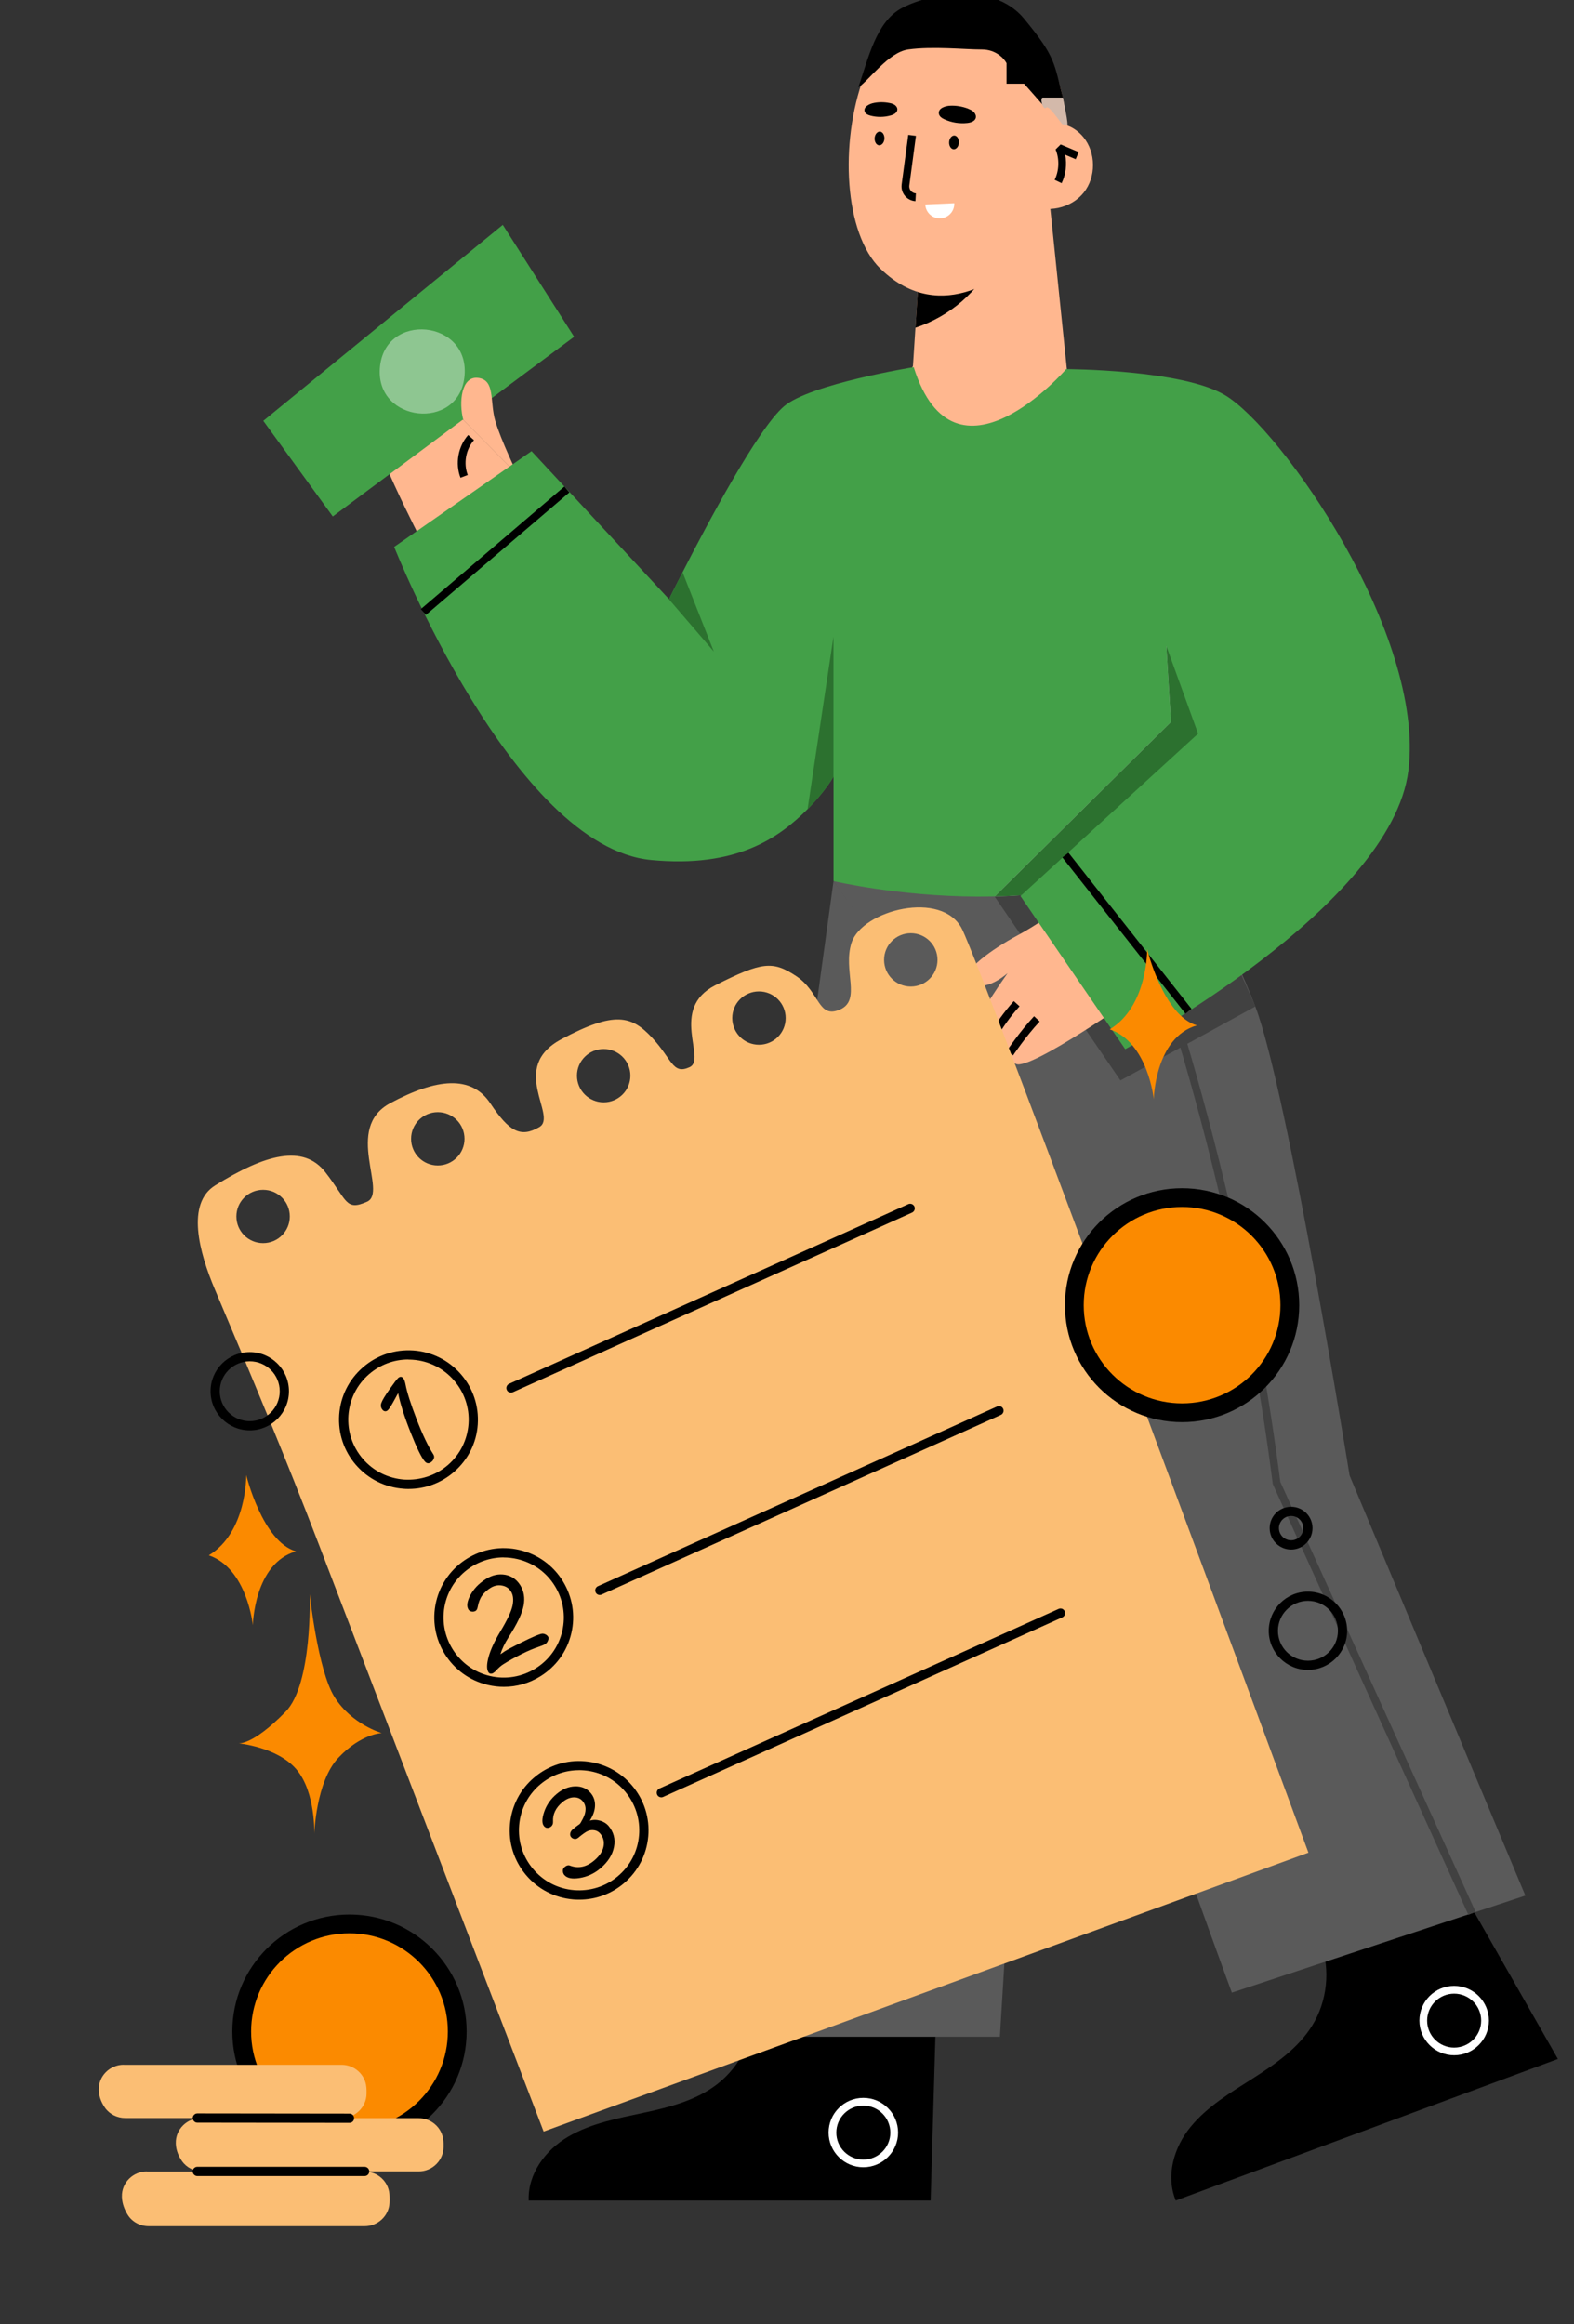 <svg width="659" height="973" viewBox="0 0 659 973" fill="none" xmlns="http://www.w3.org/2000/svg">
<rect x="0" y="0" width="659" height="973" fill="#333333" stroke="none"/>
<g clip-path="url(#clip0_582_12541)">
<path d="M391.998 839.977L389.643 921.249H221.351C220.911 910.163 228.314 900.111 237.916 894.503C247.519 888.895 258.7 886.828 269.571 884.502C280.442 882.177 291.598 879.282 300.372 872.46C309.871 865.07 315.747 853.234 315.85 841.218" fill="black"/>
<path d="M611.461 790.413L652.252 861.994L492.269 921.249C487.999 910.99 491.415 899.025 498.481 890.42C505.521 881.841 515.305 876 524.675 870.031C534.044 864.062 543.518 857.498 549.367 848.04C555.709 837.833 557.08 824.679 552.991 813.387" fill="black"/>
<path d="M372.819 172.595L403.18 197.326L449.07 177.815L439.079 80.936L403.697 100.291L385.036 110.498L383.276 137.218L382.24 153.214L372.819 172.595Z" fill="#FFB78F"/>
<path d="M403.697 100.291L385.035 110.498L383.275 137.193C397.459 132.541 409.78 122.127 416.095 108.586C411.85 105.795 407.838 103.056 403.697 100.291Z" fill="black"/>
<path d="M368.652 112.514C394.845 138.045 422.903 112.023 422.903 112.023L443.505 65.327L444.36 63.363L445.395 61.012L446.585 58.273C446.585 58.273 446.585 58.143 446.585 57.859V57.704C446.585 57.446 446.585 57.084 446.585 56.645C446.585 56.05 446.586 55.301 446.56 54.448C446.56 53.931 446.508 53.363 446.482 52.742C446.042 44.913 444.049 30.209 435.482 18.296C428.597 8.709 417.493 0.956 399.582 -1.11461e-05C388.996 -0.543 380.247 4.031 373.414 11.68C372.819 12.352 372.224 13.076 371.628 13.799C371.214 14.316 370.826 14.833 370.412 15.376C370.308 15.505 370.205 15.66 370.101 15.815C368.341 18.296 366.736 20.957 365.287 23.826C365.235 23.878 365.235 23.929 365.183 24.007C364.95 24.42 364.769 24.86 364.562 25.273C363.501 27.47 362.543 29.795 361.663 32.173C351.414 59.926 353.51 97.758 368.574 112.462L368.652 112.514Z" fill="#FFB78F"/>
<path d="M428.769 7.841C442.285 24.218 441.199 26.509 445.023 40.861L437.597 45.069L428.769 35.046H421.412V26.455C420.431 24.546 416.998 20.728 411.112 20.728C403.755 20.728 390.513 19.296 380.213 20.728C371.973 21.873 363.794 33.728 359.38 36.591C363.653 23.887 366.97 9.273 377.27 3.546C387.57 -2.182 415.253 -8.536 428.769 7.841Z" fill="black"/>
<path d="M446.425 53.483C447.828 53.483 446.008 46.375 445.023 40.861H436.608C435.206 40.861 436.608 46.471 438.011 45.069C439.413 43.666 445.023 53.483 446.425 53.483Z" fill="#D3B9AA"/>
<path d="M383.302 84.217C381.594 84.14 379.963 83.313 378.876 81.995C377.789 80.677 377.271 78.946 377.504 77.24L380.274 56.464L383.483 56.877L380.714 77.654C380.61 78.481 380.843 79.282 381.361 79.902C381.878 80.548 382.629 80.91 383.457 80.961L383.276 84.192L383.302 84.217Z" fill="black"/>
<path d="M397.382 59.513C397.304 61.089 398.158 62.433 399.271 62.485C400.384 62.536 401.393 61.296 401.471 59.72C401.549 58.143 400.695 56.8 399.582 56.748C398.443 56.696 397.459 57.937 397.382 59.513Z" fill="black"/>
<path d="M366.193 57.859C366.115 59.435 366.969 60.779 368.082 60.831C369.195 60.882 370.205 59.642 370.282 58.066C370.36 56.489 369.506 55.146 368.393 55.094C367.28 55.042 366.27 56.283 366.193 57.859Z" fill="black"/>
<path d="M405.405 45.559C406.259 45.895 407.114 46.282 407.735 46.928C408.356 47.574 408.744 48.505 408.537 49.357C408.175 50.779 406.441 51.347 404.939 51.502C401.73 51.838 398.391 51.321 395.466 49.977C394.431 49.512 393.318 48.815 393.111 47.703C392.619 45.171 396.062 44.396 397.433 44.292C400.099 44.086 402.946 44.577 405.431 45.533L405.405 45.559Z" fill="black"/>
<path d="M372.431 43.129C373.207 43.284 374.009 43.517 374.657 43.982C375.304 44.447 375.769 45.197 375.692 45.972C375.588 47.238 374.165 48.013 372.896 48.349C370.153 49.125 367.202 49.15 364.459 48.427C363.475 48.168 362.44 47.729 362.077 46.825C361.275 44.706 364.148 43.543 365.313 43.233C367.59 42.664 370.127 42.664 372.405 43.129H372.431Z" fill="black"/>
<path d="M387.39 85.613C387.546 88.972 390.393 91.556 393.732 91.401C397.097 91.246 399.685 88.404 399.53 85.07" fill="white"/>
<path d="M434.472 55.947C436.568 52.923 440.528 51.476 444.204 51.916C447.879 52.355 451.192 54.526 453.548 57.368C458.905 63.854 458.983 74.139 453.677 80.703C448.397 87.267 438.328 89.412 430.822 85.587" fill="#FFB78F"/>
<path d="M444.489 76.698L441.564 75.302C443.454 71.374 443.609 66.594 441.952 62.562L444.075 60.469L451.633 63.673L450.364 66.645L445.964 64.785C446.741 68.79 446.249 73.054 444.463 76.723L444.489 76.698Z" fill="black"/>
<path d="M216.796 198.799L177.194 227.741C177.194 227.741 152.399 180.219 155.763 174.301C157.782 170.761 160.603 172.311 160.603 172.311C160.603 172.311 157.523 167.815 159.102 164.946C160.681 162.104 163.942 162.956 163.942 162.956C163.942 162.956 161.846 158.667 165.935 157.09C170.413 155.359 182.682 165.282 194.044 175.877" fill="#FFB78F"/>
<path d="M179.55 178.978C171.656 169.623 163.141 164.429 163.063 164.378L164.745 161.613C165.108 161.845 173.779 167.169 182.035 176.885L179.576 178.978H179.55Z" fill="black"/>
<path d="M172.095 186.472C166.686 179.857 159.594 173.603 159.516 173.525L161.665 171.096C161.975 171.355 169.041 177.583 174.606 184.431L172.095 186.472Z" fill="black"/>
<path d="M192.802 200.013C190.499 194.07 191.793 186.886 196.012 182.131L198.445 184.276C195.002 188.152 193.967 194.018 195.831 198.85L192.802 200.013Z" fill="black"/>
<path d="M110.236 176.187L139.328 216.216L240.375 140.991L210.506 94.141L110.236 176.187Z" fill="#43A048"/>
<g opacity="0.4">
<path d="M194.407 158.15C197.461 133.678 160.63 130.164 159.025 154.3C157.524 176.859 191.638 180.425 194.407 158.15Z" fill="white"/>
</g>
<path d="M193.993 175.877C192 168.461 193.139 157.349 200.153 158.202C207.478 159.08 204.967 168.021 207.349 176.187C209.73 184.353 216.77 198.798 216.77 198.798" fill="#FFB78F"/>
<path d="M282.435 852.691H418.632L432.971 617.637L439.985 502.487L440.554 493.185L348.98 368.913L282.435 852.691Z" fill="#5A5A5A"/>
<path d="M409.236 457.885C409.236 457.885 415.215 555.54 432.971 617.637L439.985 502.513L409.236 457.885Z" fill="#A7AF38"/>
<path d="M515.744 834.215C515.744 834.215 460.096 682.706 448.423 637.277C432.764 576.317 408.459 452.562 408.459 452.562L348.954 368.939L429.192 362.711L489.861 358.008C501.794 370.877 515.149 394.212 525.58 421.397C539.065 456.619 565.052 617.741 565.052 617.741L638.637 793.592L515.744 834.24V834.215Z" fill="#5A5A5A"/>
<path d="M549.367 282.938C549.367 282.938 547.089 304.154 527.185 327.592C526.409 328.497 525.606 329.427 524.778 330.332C516.34 339.712 505.003 349.299 489.862 357.956C467.887 370.489 440.891 374.727 416.432 375.296C414.025 375.347 411.618 375.373 409.262 375.373C375.925 375.244 348.981 368.887 348.981 368.887V325.112C348.722 325.603 345.253 331.598 338.136 338.73C325.971 350.953 308.189 363.409 272.652 360.049C214.725 354.571 165.03 228.955 165.03 228.955L222.542 188.875L280.106 250.843C280.235 250.559 282.384 246.166 285.8 239.525C295.972 219.601 317.248 179.521 328.222 170.114C339.171 160.734 382.551 153.705 382.551 153.705C399.763 208.411 446.43 154.48 446.43 154.48L549.393 282.861L549.367 282.938Z" fill="#43A048"/>
<path d="M527.211 327.618C526.434 328.523 525.632 329.453 524.804 330.357C516.366 339.738 505.029 349.325 489.888 357.982C467.913 370.515 440.917 374.753 416.458 375.322L429.218 362.685L490.25 302.268L488.309 270.431L527.211 327.592V327.618Z" fill="#CCCCCC"/>
<path d="M525.58 421.371L469.103 452.329L416.431 375.348C440.891 374.753 467.912 370.515 489.861 357.982C501.793 370.851 514.14 394.574 525.58 421.371Z" fill="#414141"/>
<path d="M614.773 801.654L532.983 621.513L532.854 621.048C523.536 548.175 507.411 484.063 495.53 443.13C482.019 396.512 471.045 369.12 470.424 367.957L473.245 366.38C474.255 368.164 485.514 397.054 498.533 441.838C510.465 482.926 526.642 547.245 536.037 620.376L617.75 800.311L614.799 801.654H614.773Z" fill="#414141"/>
<path d="M527.211 327.618C526.434 328.523 525.632 329.453 524.804 330.357C516.366 339.738 505.029 349.325 489.888 357.982C467.913 370.515 440.917 374.753 416.458 375.322L429.218 362.685L490.25 302.268L488.309 270.431L527.211 327.592V327.618Z" fill="#2C712F"/>
<path d="M421.867 407.417C414.413 413.67 407.968 414.213 405.302 409.897C403.102 406.357 414.956 397.545 426.112 391.55C433.618 387.545 441.538 381.782 441.538 381.782L475.6 417.056C475.6 417.056 431.78 448.014 425.465 445.455C421.686 443.931 422.85 440.933 422.85 440.933C422.85 440.933 418.787 444.603 415.758 443.414C412.704 442.225 413.144 438.892 413.144 438.892C413.144 438.892 409.184 441.553 407.036 437.703C404.706 433.517 412.911 420.053 421.893 407.365L421.867 407.417Z" fill="#FFB78F"/>
<path d="M414.594 439.564L411.617 438.272C411.799 437.884 415.914 428.581 424.455 419.123L426.863 421.294C418.658 430.364 414.62 439.486 414.594 439.589V439.564Z" fill="black"/>
<path d="M424.171 441.838L421.479 440.055C421.686 439.719 426.94 431.889 432.945 425.454L435.3 427.651C429.451 433.878 424.222 441.76 424.145 441.838H424.171Z" fill="black"/>
<path d="M488.309 270.431L501.613 307.152L427.251 375.141L471.097 439.228C471.097 439.228 582.627 379.611 589.667 322.553C596.707 265.495 536.425 179.521 512.95 165.463C494.883 154.635 446.404 154.532 446.404 154.532" fill="#43A048"/>
<path d="M298.871 272.783L280.08 250.895C280.209 250.611 282.358 246.218 285.774 239.576L298.871 272.783Z" fill="#2C712F"/>
<path d="M338.11 338.782C345.202 331.65 348.696 325.654 348.955 325.189V266.555L338.11 338.782Z" fill="#2C712F"/>
<path d="M608.82 860.444C600.796 860.444 594.274 853.932 594.274 845.921C594.274 837.91 600.796 831.398 608.82 831.398C616.844 831.398 623.366 837.91 623.366 845.921C623.366 853.932 616.844 860.444 608.82 860.444ZM608.82 834.654C602.582 834.654 597.509 839.719 597.509 845.947C597.509 852.174 602.582 857.239 608.82 857.239C615.058 857.239 620.131 852.174 620.131 845.947C620.131 839.719 615.058 834.654 608.82 834.654Z" fill="white"/>
<path d="M361.456 907.32C353.432 907.32 346.91 900.808 346.91 892.797C346.91 884.787 353.432 878.275 361.456 878.275C369.48 878.275 376.002 884.787 376.002 892.797C376.002 900.808 369.48 907.32 361.456 907.32ZM361.456 881.531C355.218 881.531 350.145 886.596 350.145 892.823C350.145 899.051 355.218 904.116 361.456 904.116C367.694 904.116 372.767 899.051 372.767 892.823C372.767 886.596 367.694 881.531 361.456 881.531Z" fill="white"/>
<path d="M447.322 356.959L444.78 358.956L496.324 424.376L498.867 422.379L447.322 356.959Z" fill="black"/>
<path d="M236.288 203.688L176.216 254.984L178.319 257.439L238.391 206.143L236.288 203.688Z" fill="black"/>
<path d="M129.674 667.589C129.674 667.589 130.89 705.059 119.554 716.636C105.215 731.262 99.572 729.815 99.572 729.815C99.572 729.815 116.137 731.288 124.161 740.824C132.185 750.359 131.589 767.88 131.589 767.88C131.589 767.88 132.185 745.837 141.735 735.81C151.26 725.784 159.802 725.551 159.802 725.551C159.802 725.551 147.197 721.959 140.001 710.382C133.039 699.167 129.7 667.589 129.7 667.589H129.674Z" fill="#FB8A00"/>
<path d="M103.092 617.534C103.092 617.534 103.454 641.437 87.433 651.128C103.48 656.632 105.862 680.38 105.862 680.38C105.862 680.38 106.353 654.487 123.928 649.474C109.873 645.468 103.092 617.534 103.092 617.534Z" fill="#FB8A00"/>
<path d="M480.285 397.339C480.285 397.339 480.648 421.242 464.626 430.933C480.673 436.437 483.055 460.185 483.055 460.185C483.055 460.185 483.546 434.292 501.121 429.279C487.067 425.273 480.285 397.339 480.285 397.339Z" fill="#FB8A00"/>
<path d="M146.317 899.464C173.406 899.464 195.365 877.54 195.365 850.495C195.365 823.45 173.406 801.525 146.317 801.525C119.228 801.525 97.269 823.45 97.269 850.495C97.269 877.54 119.228 899.464 146.317 899.464Z" fill="black"/>
<path d="M146.317 891.608C169.06 891.608 187.497 873.201 187.497 850.495C187.497 827.788 169.06 809.381 146.317 809.381C123.574 809.381 105.137 827.788 105.137 850.495C105.137 873.201 123.574 891.608 146.317 891.608Z" fill="#FB8A00"/>
<path d="M547.607 699.115C538.574 699.115 531.198 691.776 531.198 682.732C531.198 673.687 538.548 666.348 547.607 666.348C556.666 666.348 564.017 673.687 564.017 682.732C564.017 691.776 556.666 699.115 547.607 699.115ZM547.607 670.199C540.697 670.199 535.054 675.806 535.054 682.732C535.054 689.657 540.671 695.265 547.607 695.265C554.544 695.265 560.161 689.657 560.161 682.732C560.161 675.806 554.544 670.199 547.607 670.199Z" fill="black"/>
<path d="M540.567 648.724C535.623 648.724 531.585 644.719 531.585 639.757C531.585 634.796 535.597 630.816 540.567 630.816C545.536 630.816 549.522 634.822 549.522 639.757C549.522 644.693 545.51 648.724 540.567 648.724ZM540.567 634.667C537.745 634.667 535.468 636.941 535.468 639.757C535.468 642.574 537.771 644.848 540.567 644.848C543.362 644.848 545.666 642.574 545.666 639.757C545.666 636.941 543.388 634.667 540.567 634.667Z" fill="black"/>
<path d="M61.472 909.077C55.674 909.077 50.886 913.806 51.041 919.595C51.041 919.672 51.041 919.724 51.041 919.802C51.145 922.67 52.232 925.228 53.474 927.244C55.338 930.242 58.702 931.999 62.222 931.999H152.684C158.171 931.999 162.752 927.761 163.089 922.308C163.14 921.507 163.14 920.68 163.114 919.827C163.114 919.362 163.063 918.923 163.037 918.51C162.571 913.16 158.016 909.129 152.658 909.129H61.472V909.077Z" fill="#FBBE74"/>
<path d="M84.042 886.75C78.245 886.75 73.456 891.479 73.612 897.268C73.612 897.345 73.612 897.397 73.612 897.474C73.715 900.395 74.88 902.849 76.2 904.762C78.115 907.501 81.325 909.077 84.664 909.077H175.28C180.948 909.077 185.633 904.555 185.711 898.896C185.711 898.431 185.711 897.965 185.711 897.474C185.711 897.009 185.659 896.57 185.633 896.157C185.167 890.807 180.612 886.776 175.254 886.776H84.042V886.75Z" fill="#FBBE74"/>
<path d="M51.792 864.398C45.994 864.398 41.206 869.127 41.361 874.915C41.361 874.993 41.361 875.044 41.361 875.122C41.465 878.042 42.629 880.497 43.949 882.409C45.865 885.148 49.074 886.725 52.413 886.725H143.03C148.698 886.725 153.383 882.203 153.46 876.543C153.46 876.078 153.46 875.613 153.46 875.122C153.46 874.657 153.409 874.218 153.383 873.804C152.917 868.455 148.361 864.424 143.004 864.424H51.792V864.398Z" fill="#FBBE74"/>
<path d="M146.317 888.74L82.618 888.663C81.557 888.663 80.703 887.784 80.703 886.725C80.703 885.665 81.583 884.787 82.644 884.787L146.342 884.864C147.404 884.864 148.258 885.743 148.258 886.802C148.258 887.862 147.404 888.74 146.317 888.74Z" fill="black"/>
<path d="M152.658 911.016H82.619C81.558 911.016 80.677 910.137 80.677 909.078C80.677 908.018 81.532 907.139 82.619 907.139H152.658C153.719 907.139 154.599 908.018 154.599 909.078C154.599 910.137 153.745 911.016 152.658 911.016Z" fill="black"/>
<path d="M402.811 389.009C394.58 372.393 360.958 380.947 356.507 394.72C352.779 406.271 360.829 418.727 351.615 422.681C342.426 426.608 343.306 415.264 333.445 408.7C323.583 402.137 319.028 402.602 299.538 412.447C280.048 422.293 295.966 443.483 288.745 446.765C281.498 450.047 281.498 443.483 272.956 434.361C264.415 425.265 257.426 423.12 235.089 435.033C212.726 446.92 233.666 467.257 225.797 471.857C217.903 476.457 213.141 473.692 205.246 461.856C197.352 450.047 182.883 451.365 163.342 461.856C143.774 472.374 162.487 499.171 153.687 503.099C144.602 507.13 145.431 502.582 136.216 490.747C127.002 478.937 111.084 483.175 90.041 496.303C77.928 503.849 83.285 524.108 90.015 539.949C105.001 575.3 119.755 610.729 133.498 646.597L227.609 892.375L547.808 775.623C547.808 775.623 412.44 408.338 402.811 389.009ZM110.152 520.439C103.966 520.439 98.971 515.451 98.971 509.275C98.971 503.099 103.966 498.112 110.152 498.112C116.338 498.112 121.333 503.099 121.333 509.275C121.333 515.451 116.338 520.439 110.152 520.439ZM183.297 487.93C177.111 487.93 172.116 482.943 172.116 476.767C172.116 470.591 177.111 465.603 183.297 465.603C189.483 465.603 194.479 470.591 194.479 476.767C194.479 482.943 189.483 487.93 183.297 487.93ZM252.742 461.494C246.555 461.494 241.56 456.481 241.56 450.331C241.56 444.181 246.555 439.167 252.742 439.167C258.928 439.167 263.923 444.181 263.923 450.331C263.923 456.481 258.928 461.494 252.742 461.494ZM317.76 437.384C311.574 437.384 306.578 432.397 306.578 426.221C306.578 420.045 311.574 415.057 317.76 415.057C323.946 415.057 328.941 420.045 328.941 426.221C328.941 432.397 323.946 437.384 317.76 437.384ZM381.328 413.016C375.142 413.016 370.147 408.003 370.147 401.852C370.147 395.702 375.142 390.689 381.328 390.689C387.514 390.689 392.51 395.676 392.51 401.852C392.51 408.028 387.514 413.016 381.328 413.016Z" fill="#FBBE74"/>
<path d="M276.891 752.47C276.166 752.47 275.441 752.056 275.131 751.333C274.691 750.351 275.131 749.213 276.088 748.774L443.215 673.576C444.198 673.136 445.337 673.576 445.751 674.532C446.191 675.514 445.751 676.651 444.794 677.09L277.667 752.289C277.408 752.418 277.149 752.47 276.865 752.47H276.891Z" fill="black"/>
<path d="M242.518 795.289C241.664 795.289 240.809 795.263 239.955 795.186C232.216 794.514 225.202 790.896 220.207 784.952C215.211 779.009 212.83 771.489 213.503 763.788C214.176 756.062 217.799 749.058 223.753 744.071C229.68 739.084 237.212 736.68 244.951 737.378C252.69 738.05 259.704 741.668 264.7 747.611C269.695 753.529 272.076 761.075 271.403 768.776C270.73 776.502 267.107 783.505 261.154 788.493C255.873 792.937 249.325 795.289 242.492 795.289H242.518ZM242.414 741.099C236.487 741.099 230.819 743.167 226.237 747.017C221.087 751.332 217.929 757.405 217.359 764.098C216.79 770.791 218.835 777.303 223.183 782.446C227.506 787.588 233.588 790.741 240.292 791.309C246.97 791.852 253.518 789.836 258.669 785.495C263.819 781.179 266.977 775.107 267.547 768.414C268.116 761.721 266.071 755.209 261.723 750.04C257.401 744.898 251.318 741.745 244.614 741.177C243.864 741.125 243.139 741.073 242.414 741.073V741.099Z" fill="black"/>
<path d="M246.918 762.238C248.316 761.798 249.765 761.798 251.266 762.238C252.742 762.677 253.906 763.4 254.735 764.357C256.935 766.967 257.711 769.938 257.064 773.246C256.417 776.58 254.502 779.577 251.266 782.291C248.756 784.384 245.908 785.702 242.751 786.218C239.593 786.735 237.419 786.322 236.254 784.952C235.866 784.461 235.659 783.893 235.659 783.221C235.659 782.549 235.892 782.032 236.358 781.67C237.186 780.973 237.962 780.766 238.635 781.05C242.13 782.368 245.494 781.67 248.73 778.957C250.981 777.071 252.302 775.081 252.69 773.039C253.078 770.998 252.612 769.189 251.318 767.664C250.645 766.863 249.843 766.398 248.859 766.243C247.901 766.088 246.97 766.191 246.115 766.553C245.261 766.915 243.915 767.871 242.078 769.396C241.586 769.783 241.068 769.964 240.499 769.861C239.929 769.783 239.464 769.525 239.101 769.086C238.765 768.698 238.635 768.181 238.739 767.561C238.842 766.941 239.205 766.346 239.852 765.804C240.344 765.39 240.835 765.003 241.301 764.641L242.699 763.633C242.906 763.478 243.372 762.703 244.071 761.333C244.795 759.964 245.158 758.62 245.158 757.379C245.158 756.113 244.744 755.002 243.941 754.046C243.01 752.935 241.741 752.418 240.137 752.469C238.532 752.547 236.953 753.219 235.374 754.563C232.656 756.863 231.362 759.55 231.543 762.625C231.595 763.478 231.336 764.176 230.715 764.692C230.249 765.08 229.732 765.261 229.188 765.261C228.644 765.261 228.153 764.977 227.764 764.512C226.833 763.4 226.859 761.411 227.842 758.516C228.826 755.622 230.586 753.116 233.122 750.997C235.529 748.981 238.092 747.947 240.809 747.87C243.527 747.818 245.701 748.748 247.332 750.686C248.574 752.159 249.17 753.917 249.118 755.932C249.066 757.948 248.341 760.041 246.944 762.212L246.918 762.238Z" fill="black"/>
<path d="M213.943 583.027C213.218 583.027 212.493 582.613 212.183 581.89C211.743 580.934 212.183 579.771 213.141 579.332L380.267 504.133C381.225 503.694 382.39 504.133 382.83 505.089C383.27 506.045 382.83 507.208 381.872 507.647L214.745 582.846C214.486 582.975 214.228 583.027 213.943 583.027Z" fill="black"/>
<path d="M251.137 667.761C250.412 667.761 249.687 667.348 249.377 666.624C248.937 665.642 249.377 664.505 250.334 664.066L417.461 588.841C418.419 588.402 419.583 588.841 419.998 589.797C420.438 590.754 419.998 591.916 419.04 592.356L251.913 667.554C251.654 667.684 251.396 667.735 251.111 667.735L251.137 667.761Z" fill="black"/>
<path d="M166.732 583.208C166.473 583.595 166.033 584.422 165.36 585.663C163.911 588.35 162.901 589.952 162.358 590.417C161.97 590.753 161.581 590.883 161.193 590.831C160.805 590.779 160.468 590.598 160.21 590.288C159.459 589.435 159.278 588.454 159.666 587.342C160.054 586.231 161.193 584.319 163.109 581.606C165.024 578.892 166.214 577.316 166.732 576.877C167.483 576.23 168.182 576.256 168.777 576.928C169.217 577.419 169.553 578.375 169.812 579.719C170.408 582.923 171.96 587.756 174.419 594.164C176.904 600.599 179.234 605.483 181.408 608.842C181.744 609.359 181.848 609.902 181.693 610.445C181.537 611.013 181.227 611.504 180.761 611.918C179.674 612.848 178.716 612.822 177.862 611.84C176.464 610.238 174.471 606.181 171.883 599.617C169.295 593.079 167.56 587.601 166.68 583.182L166.732 583.208Z" fill="black"/>
<path d="M210.966 706.187C208.74 706.187 206.514 705.929 204.288 705.412C188.681 701.769 178.949 686.134 182.598 670.552C186.248 654.97 201.907 645.227 217.515 648.897C225.073 650.654 231.492 655.254 235.581 661.843C239.671 668.433 240.965 676.211 239.205 683.757C237.445 691.303 232.837 697.711 226.237 701.794C221.578 704.689 216.324 706.187 210.966 706.187ZM210.889 651.998C199.448 651.998 189.069 659.854 186.352 671.431C183.194 684.946 191.632 698.513 205.143 701.665C211.691 703.19 218.446 702.079 224.167 698.538C229.887 694.998 233.873 689.442 235.4 682.904C236.927 676.366 235.814 669.622 232.268 663.911C228.722 658.2 223.157 654.22 216.609 652.696C214.693 652.256 212.778 652.024 210.863 652.024L210.889 651.998Z" fill="black"/>
<path d="M171.055 623.34C170.356 623.34 169.683 623.34 168.984 623.262C161.245 622.719 154.179 619.205 149.08 613.365C143.981 607.525 141.496 600.031 142.014 592.304C142.558 584.577 146.078 577.523 151.953 572.432C157.803 567.341 165.309 564.86 173.048 565.377C180.787 565.92 187.853 569.434 192.952 575.3C198.051 581.14 200.535 588.634 200.018 596.361C199.5 604.088 195.954 611.142 190.079 616.233C184.747 620.859 178.069 623.34 171.055 623.34ZM170.977 569.15C164.92 569.15 159.123 571.321 154.49 575.326C149.417 579.719 146.362 585.844 145.871 592.562C145.405 599.255 147.579 605.742 151.979 610.832C156.405 615.897 162.513 618.947 169.243 619.438C175.947 619.825 182.443 617.732 187.542 613.339C192.615 608.946 195.669 602.821 196.161 596.103C197.145 582.277 186.636 570.209 172.789 569.253C172.194 569.202 171.598 569.202 170.977 569.202V569.15Z" fill="black"/>
<path d="M209.491 692.569C210.319 692 210.941 691.561 211.407 691.277C212.571 690.553 214.564 689.494 217.437 688.047C220.284 686.625 222.51 685.566 224.063 684.92C225.616 684.274 226.652 683.938 227.118 683.938C227.583 683.938 228.049 684.067 228.489 684.3C228.929 684.532 229.266 684.868 229.525 685.282C229.732 685.618 229.706 686.134 229.421 686.832C229.136 687.53 228.748 687.995 228.308 688.279C227.765 688.615 226.859 689.003 225.616 689.416C223.468 690.114 221.035 691.148 218.291 692.517C215.548 693.887 213.063 695.282 210.837 696.678C209.854 697.298 208.922 698.073 208.042 699.029C207.576 699.598 207.058 700.063 206.489 700.425C206.152 700.631 205.79 700.709 205.402 700.683C205.013 700.631 204.703 700.425 204.496 700.089C203.693 698.822 203.745 696.678 204.573 693.654C205.402 690.631 207.032 687.09 209.465 683.059C212.442 678.123 214.15 674.454 214.616 672.051C215.082 669.673 214.849 667.735 213.943 666.288C213.115 664.944 211.872 664.117 210.216 663.807C208.559 663.471 206.955 663.807 205.402 664.763C203.952 665.642 202.788 666.727 201.882 667.942C200.976 669.182 200.355 670.785 199.992 672.774C199.837 673.601 199.578 674.118 199.164 674.376C198.672 674.687 198.103 674.79 197.482 674.687C196.86 674.583 196.42 674.299 196.136 673.86C195.256 672.464 195.54 670.423 196.964 667.761C198.387 665.099 200.587 662.825 203.59 660.965C206.178 659.363 208.818 658.82 211.51 659.285C214.202 659.776 216.324 661.249 217.851 663.704C219.379 666.159 219.819 669.001 219.223 672.206C218.628 675.436 216.506 679.855 212.882 685.514C211.329 687.943 210.19 690.321 209.465 692.672L209.491 692.569Z" fill="black"/>
<path d="M494.909 595.388C521.998 595.388 543.957 573.463 543.957 546.418C543.957 519.373 521.998 497.448 494.909 497.448C467.82 497.448 445.861 519.373 445.861 546.418C445.861 573.463 467.82 595.388 494.909 595.388Z" fill="black"/>
<path d="M494.909 587.532C517.652 587.532 536.089 569.125 536.089 546.418C536.089 523.712 517.652 505.304 494.909 505.304C472.166 505.304 453.729 523.712 453.729 546.418C453.729 569.125 472.166 587.532 494.909 587.532Z" fill="#FB8A00"/>
<path d="M104.568 598.825C95.508 598.825 88.158 591.486 88.158 582.441C88.158 573.397 95.508 566.058 104.568 566.058C113.627 566.058 120.977 573.397 120.977 582.441C120.977 591.486 113.627 598.825 104.568 598.825ZM104.568 569.908C97.657 569.908 92.014 575.516 92.014 582.441C92.014 589.367 97.631 594.974 104.568 594.974C111.504 594.974 117.121 589.367 117.121 582.441C117.121 575.516 111.504 569.908 104.568 569.908Z" fill="black"/>
</g>
<defs>
<clipPath id="clip0_582_12541">
<rect width="658.645" height="972.286" fill="white"/>
</clipPath>
</defs>
</svg>
